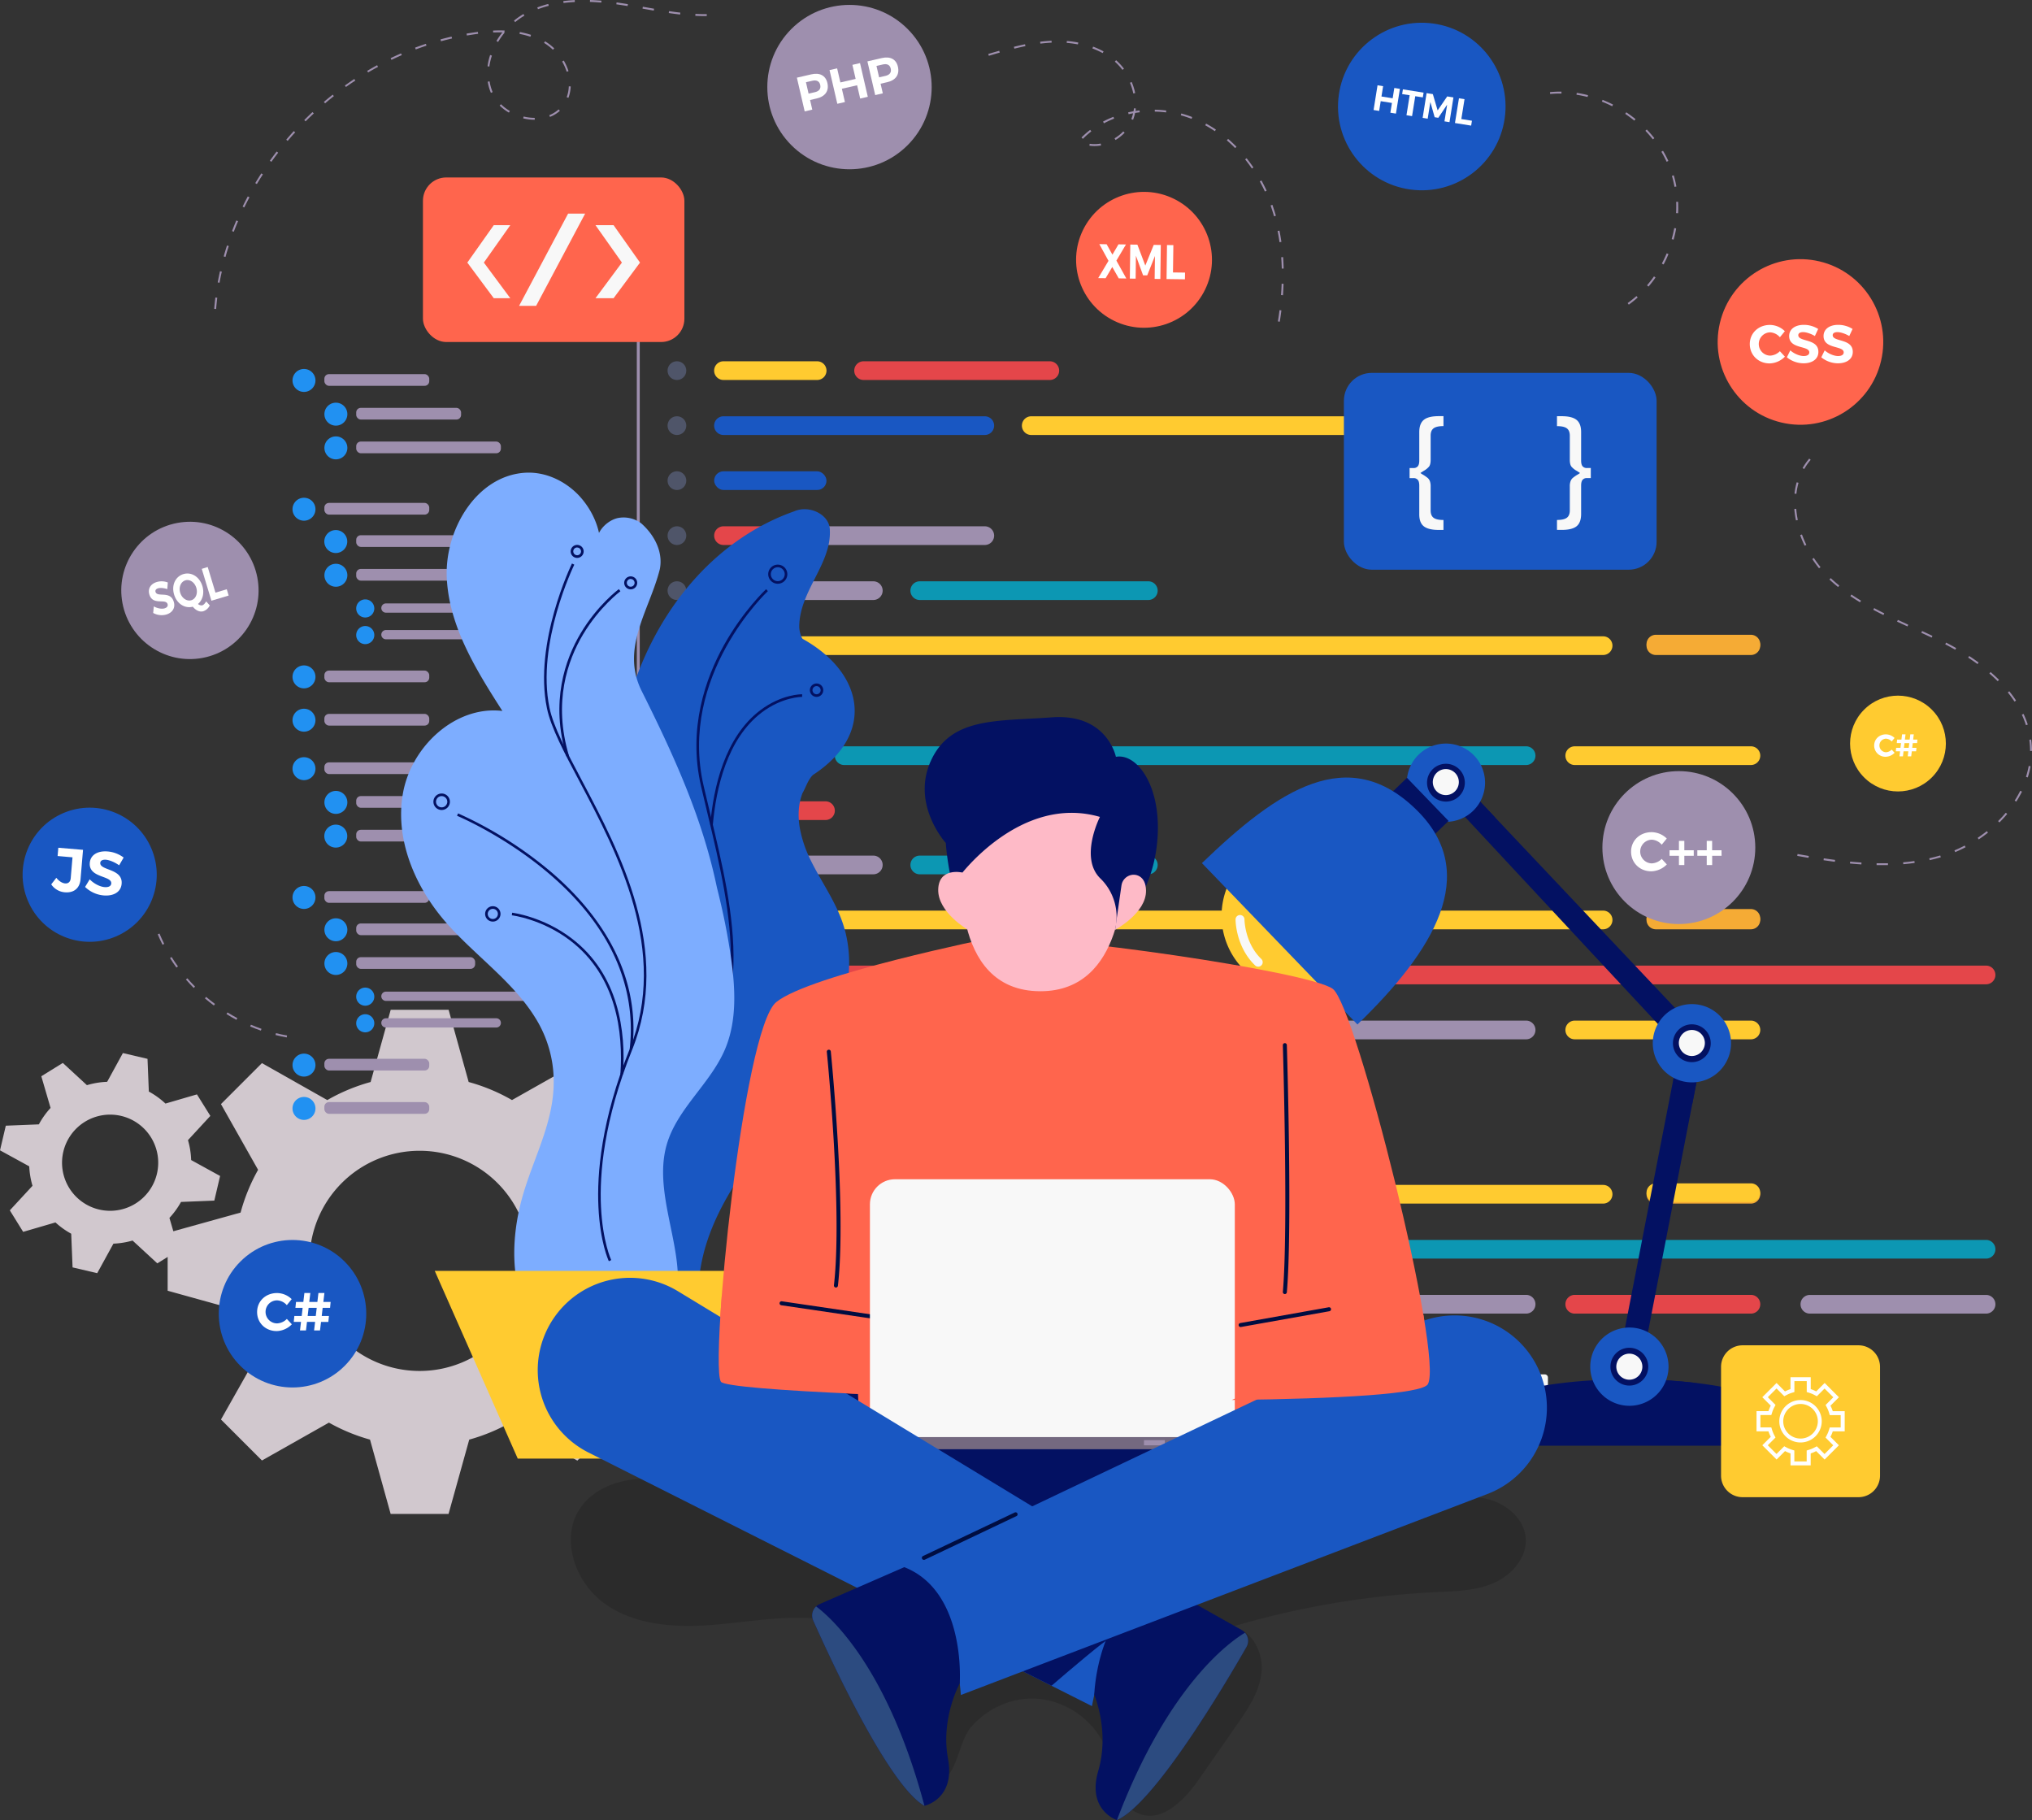<svg xmlns="http://www.w3.org/2000/svg" viewBox="0 0 1755.03 1571.86"><rect x="0" y="0" width="1755.03" height="1571.86" fill="#333333" stroke="none"/><defs><style>.cls-1{isolation:isolate;}.cls-2{fill:#d1c8ce;}.cls-3{fill:#9e8fae;}.cls-4{fill:#2191f2;}.cls-5{fill:#4f5569;}.cls-6{fill:#ffcb30;}.cls-7{fill:#e4464a;}.cls-8{fill:#1957c2;}.cls-9{fill:#0c97b3;}.cls-10{fill:#f5ab35;}.cls-11{fill:#031162;}.cls-12{fill:#7dadff;}.cls-13{fill:#f8f8f8;}.cls-14{opacity:0.15;mix-blend-mode:multiply;}.cls-15{fill:#ff654d;}.cls-16{fill:#000d41;}.cls-17{fill:#febac7;}.cls-18{fill:#746980;}.cls-19{fill:#2c4b80;}.cls-20{fill:#fff;}</style></defs><g class="cls-1"><g id="Layer_1" data-name="Layer 1"><path class="cls-2" d="M703,1328.49v-50l-63-17.51A159,159,0,0,0,624.85,1224l32.09-56.77-35.38-35.39-56.45,31.91a159.35,159.35,0,0,0-37.43-15.59l-17.33-62.38h-50L443,1148.17a159.45,159.45,0,0,0-37.42,15.59l-56.45-31.91-35.39,35.39L345.81,1224a159.38,159.38,0,0,0-15.11,36.92l-63,17.51v50l63.55,17.65a159.11,159.11,0,0,0,15.07,35.95l-32.56,57.6,35.39,35.39L407,1442.33A159,159,0,0,0,442.48,1457l17.83,64.19h50L528.18,1457a158.86,158.86,0,0,0,35.45-14.62l57.93,32.75,35.38-35.39-32.56-57.6a159.27,159.27,0,0,0,15.1-36Zm-217.68,69.22a95.08,95.08,0,1,1,95.08-95.08A95.07,95.07,0,0,1,485.33,1397.71Z" transform="translate(-122.9 -213.71)"/><path class="cls-2" d="M308,1250.59l5-21.28L288,1215.57a69.11,69.11,0,0,0-2.74-17.2l19.32-20.94L293,1158.85l-27.19,7.93a69.14,69.14,0,0,0-14.36-10.36l-1.14-28.26-21.27-5L215.45,1148a69.84,69.84,0,0,0-17.47,2.89l-20.82-19.2-18.58,11.51,8,27.35a69.42,69.42,0,0,0-10.11,14.19l-28.56,1.15-5,21.28L148.16,1221a69.23,69.23,0,0,0,2.82,16.79L131.38,1259l11.52,18.58,27.9-8.14a69.59,69.59,0,0,0,13.61,9.75l1.17,29.08,21.28,5,14-25.51a69.62,69.62,0,0,0,16.53-2.68l21.37,19.71,18.58-11.52-8.1-27.74a69.48,69.48,0,0,0,10-13.79Zm-99.47,7.71a41.53,41.53,0,1,1,49.92-30.94A41.53,41.53,0,0,1,208.55,1258.3Z" transform="translate(-122.9 -213.71)"/><rect class="cls-3" x="550.02" y="281.91" width="2.52" height="982.77"/><path class="cls-4" d="M385.45,552.18h0a9.91,9.91,0,0,1-9.91-9.91h0a9.91,9.91,0,0,1,9.91-9.91h0a9.91,9.91,0,0,1,9.91,9.91h0A9.91,9.91,0,0,1,385.45,552.18Z" transform="translate(-122.9 -213.71)"/><rect class="cls-3" x="280.15" y="323.1" width="90.59" height="10.11" rx="3.99"/><path class="cls-4" d="M385.45,663.4h0a9.91,9.91,0,0,1-9.91-9.91h0a9.91,9.91,0,0,1,9.91-9.9h0a9.91,9.91,0,0,1,9.91,9.9h0A9.91,9.91,0,0,1,385.45,663.4Z" transform="translate(-122.9 -213.71)"/><rect class="cls-3" x="280.15" y="434.33" width="90.59" height="10.11" rx="3.99"/><path class="cls-4" d="M385.45,808.19h0a9.91,9.91,0,0,1-9.91-9.91h0a9.91,9.91,0,0,1,9.91-9.9h0a9.91,9.91,0,0,1,9.91,9.9h0A9.91,9.91,0,0,1,385.45,808.19Z" transform="translate(-122.9 -213.71)"/><rect class="cls-3" x="280.15" y="579.12" width="90.59" height="10.11" rx="3.99"/><path class="cls-4" d="M385.45,845.6h0a9.91,9.91,0,0,1-9.91-9.9h0a9.91,9.91,0,0,1,9.91-9.91h0a9.91,9.91,0,0,1,9.91,9.91h0A9.91,9.91,0,0,1,385.45,845.6Z" transform="translate(-122.9 -213.71)"/><rect class="cls-3" x="280.15" y="616.53" width="90.59" height="10.11" rx="3.99"/><path class="cls-4" d="M413,581.3h0a9.91,9.91,0,0,1-9.91-9.91h0a9.91,9.91,0,0,1,9.91-9.91h0a9.91,9.91,0,0,1,9.91,9.91h0A9.91,9.91,0,0,1,413,581.3Z" transform="translate(-122.9 -213.71)"/><rect class="cls-3" x="307.65" y="352.22" width="90.59" height="10.11" rx="3.99"/><path class="cls-4" d="M413,610.42h0a9.91,9.91,0,0,1-9.91-9.91h0A9.91,9.91,0,0,1,413,590.6h0a9.91,9.91,0,0,1,9.91,9.91h0A9.91,9.91,0,0,1,413,610.42Z" transform="translate(-122.9 -213.71)"/><rect class="cls-3" x="307.65" y="381.34" width="124.97" height="10.11" rx="3.99"/><path class="cls-4" d="M413,691.31h0A9.91,9.91,0,0,1,403,681.4h0a9.91,9.91,0,0,1,9.91-9.91h0a9.91,9.91,0,0,1,9.91,9.91h0A9.91,9.91,0,0,1,413,691.31Z" transform="translate(-122.9 -213.71)"/><rect class="cls-3" x="307.65" y="462.23" width="152.07" height="10.11" rx="3.99"/><path class="cls-4" d="M413,720.43h0a9.91,9.91,0,0,1-9.91-9.91h0a9.91,9.91,0,0,1,9.91-9.91h0a9.91,9.91,0,0,1,9.91,9.91h0A9.91,9.91,0,0,1,413,720.43Z" transform="translate(-122.9 -213.71)"/><rect class="cls-3" x="307.65" y="491.35" width="102.73" height="10.11" rx="3.99"/><path class="cls-4" d="M438.37,747h0a7.82,7.82,0,0,1-7.82-7.82h0a7.82,7.82,0,0,1,7.82-7.82h0a7.82,7.82,0,0,1,7.82,7.82h0A7.82,7.82,0,0,1,438.37,747Z" transform="translate(-122.9 -213.71)"/><path class="cls-3" d="M617.45,742.84H456.24a4,4,0,0,1-4-4h0a4,4,0,0,1,4-4H617.45a4,4,0,0,1,4,4h0A4,4,0,0,1,617.45,742.84Z" transform="translate(-122.9 -213.71)"/><path class="cls-4" d="M438.37,770h0a7.82,7.82,0,0,1-7.82-7.82h0a7.82,7.82,0,0,1,7.82-7.82h0a7.82,7.82,0,0,1,7.82,7.82h0A7.82,7.82,0,0,1,438.37,770Z" transform="translate(-122.9 -213.71)"/><path class="cls-3" d="M551.53,765.82H456.24a4,4,0,0,1-4-4h0a4,4,0,0,1,4-4h95.29a4,4,0,0,1,4,4h0A4,4,0,0,1,551.53,765.82Z" transform="translate(-122.9 -213.71)"/><path class="cls-4" d="M385.45,887.47h0a9.91,9.91,0,0,1-9.91-9.91h0a9.91,9.91,0,0,1,9.91-9.91h0a9.91,9.91,0,0,1,9.91,9.91h0A9.91,9.91,0,0,1,385.45,887.47Z" transform="translate(-122.9 -213.71)"/><rect class="cls-3" x="280.15" y="658.39" width="90.59" height="10.11" rx="3.99"/><path class="cls-4" d="M385.45,998.69h0a9.91,9.91,0,0,1-9.91-9.91h0a9.91,9.91,0,0,1,9.91-9.91h0a9.91,9.91,0,0,1,9.91,9.91h0A9.91,9.91,0,0,1,385.45,998.69Z" transform="translate(-122.9 -213.71)"/><rect class="cls-3" x="280.15" y="769.61" width="90.59" height="10.11" rx="3.99"/><path class="cls-4" d="M385.45,1143.48h0a9.91,9.91,0,0,1-9.91-9.91h0a9.91,9.91,0,0,1,9.91-9.91h0a9.91,9.91,0,0,1,9.91,9.91h0A9.91,9.91,0,0,1,385.45,1143.48Z" transform="translate(-122.9 -213.71)"/><rect class="cls-3" x="280.15" y="914.4" width="90.59" height="10.11" rx="3.99"/><path class="cls-4" d="M385.45,1180.89h0a9.91,9.91,0,0,1-9.91-9.91h0a9.91,9.91,0,0,1,9.91-9.91h0a9.91,9.91,0,0,1,9.91,9.91h0A9.91,9.91,0,0,1,385.45,1180.89Z" transform="translate(-122.9 -213.71)"/><rect class="cls-3" x="280.15" y="951.81" width="90.59" height="10.11" rx="3.99"/><path class="cls-4" d="M413,916.59h0a9.91,9.91,0,0,1-9.91-9.91h0a9.91,9.91,0,0,1,9.91-9.91h0a9.91,9.91,0,0,1,9.91,9.91h0A9.91,9.91,0,0,1,413,916.59Z" transform="translate(-122.9 -213.71)"/><rect class="cls-3" x="307.65" y="687.51" width="90.59" height="10.11" rx="3.99"/><path class="cls-4" d="M413,945.71h0A9.91,9.91,0,0,1,403,935.8h0a9.91,9.91,0,0,1,9.91-9.91h0a9.91,9.91,0,0,1,9.91,9.91h0A9.91,9.91,0,0,1,413,945.71Z" transform="translate(-122.9 -213.71)"/><rect class="cls-3" x="307.65" y="716.63" width="124.97" height="10.11" rx="3.99"/><path class="cls-4" d="M413,1026.59h0a9.91,9.91,0,0,1-9.91-9.91h0a9.91,9.91,0,0,1,9.91-9.9h0a9.91,9.91,0,0,1,9.91,9.9h0A9.91,9.91,0,0,1,413,1026.59Z" transform="translate(-122.9 -213.71)"/><rect class="cls-3" x="307.65" y="797.52" width="152.07" height="10.11" rx="3.99"/><path class="cls-4" d="M413,1055.71h0a9.91,9.91,0,0,1-9.91-9.91h0a9.91,9.91,0,0,1,9.91-9.9h0a9.91,9.91,0,0,1,9.91,9.9h0A9.91,9.91,0,0,1,413,1055.71Z" transform="translate(-122.9 -213.71)"/><rect class="cls-3" x="307.65" y="826.64" width="102.73" height="10.11" rx="3.99"/><path class="cls-4" d="M438.37,1082.27h0a7.82,7.82,0,0,1-7.82-7.82h0a7.82,7.82,0,0,1,7.82-7.82h0a7.82,7.82,0,0,1,7.82,7.82h0A7.82,7.82,0,0,1,438.37,1082.27Z" transform="translate(-122.9 -213.71)"/><path class="cls-3" d="M617.45,1078.12H456.24a4,4,0,0,1-4-4h0a4,4,0,0,1,4-4H617.45a4,4,0,0,1,4,4h0A4,4,0,0,1,617.45,1078.12Z" transform="translate(-122.9 -213.71)"/><path class="cls-4" d="M438.37,1105.26h0a7.82,7.82,0,0,1-7.82-7.82h0a7.82,7.82,0,0,1,7.82-7.82h0a7.82,7.82,0,0,1,7.82,7.82h0A7.82,7.82,0,0,1,438.37,1105.26Z" transform="translate(-122.9 -213.71)"/><path class="cls-3" d="M551.53,1101.11H456.24a4,4,0,0,1-4-4h0a4,4,0,0,1,4-4h95.29a4,4,0,0,1,4,4h0A4,4,0,0,1,551.53,1101.11Z" transform="translate(-122.9 -213.71)"/><path class="cls-5" d="M707.56,541.87h0a8.07,8.07,0,0,1-8.07-8.07h0a8.07,8.07,0,0,1,8.07-8.07h0a8.07,8.07,0,0,1,8.07,8.07h0A8.07,8.07,0,0,1,707.56,541.87Z" transform="translate(-122.9 -213.71)"/><path class="cls-6" d="M828.67,541.87h-80.9a8.07,8.07,0,0,1-8.07-8.07h0a8.07,8.07,0,0,1,8.07-8.07h80.9a8.07,8.07,0,0,1,8.07,8.07h0A8.07,8.07,0,0,1,828.67,541.87Z" transform="translate(-122.9 -213.71)"/><path class="cls-7" d="M1029.62,541.87H868.78a8.07,8.07,0,0,1-8.07-8.07h0a8.07,8.07,0,0,1,8.07-8.07h160.84a8.07,8.07,0,0,1,8.07,8.07h0A8.07,8.07,0,0,1,1029.62,541.87Z" transform="translate(-122.9 -213.71)"/><path class="cls-5" d="M707.56,589.37h0a8.07,8.07,0,0,1-8.07-8.07h0a8.07,8.07,0,0,1,8.07-8.07h0a8.07,8.07,0,0,1,8.07,8.07h0A8.07,8.07,0,0,1,707.56,589.37Z" transform="translate(-122.9 -213.71)"/><path class="cls-8" d="M973.46,589.37H747.77a8.07,8.07,0,0,1-8.07-8.07h0a8.07,8.07,0,0,1,8.07-8.07H973.46a8.07,8.07,0,0,1,8.07,8.07h0A8.07,8.07,0,0,1,973.46,589.37Z" transform="translate(-122.9 -213.71)"/><path class="cls-6" d="M1424.12,589.37H1013.58a8.07,8.07,0,0,1-8.07-8.07h0a8.07,8.07,0,0,1,8.07-8.07h410.54a8.07,8.07,0,0,1,8.07,8.07h0A8.07,8.07,0,0,1,1424.12,589.37Z" transform="translate(-122.9 -213.71)"/><path class="cls-5" d="M707.56,636.88h0a8.07,8.07,0,0,1-8.07-8.07h0a8.07,8.07,0,0,1,8.07-8.08h0a8.08,8.08,0,0,1,8.07,8.08h0A8.08,8.08,0,0,1,707.56,636.88Z" transform="translate(-122.9 -213.71)"/><rect class="cls-8" x="616.8" y="407.03" width="97.04" height="16.14" rx="8.07"/><path class="cls-5" d="M707.56,684.38h0a8.07,8.07,0,0,1-8.07-8.07h0a8.07,8.07,0,0,1,8.07-8.07h0a8.07,8.07,0,0,1,8.07,8.07h0A8.07,8.07,0,0,1,707.56,684.38Z" transform="translate(-122.9 -213.71)"/><path class="cls-7" d="M787.79,684.38h-40a8.07,8.07,0,0,1-8.07-8.07h0a8.07,8.07,0,0,1,8.07-8.07h40a8.07,8.07,0,0,1,8.07,8.07h0A8.07,8.07,0,0,1,787.79,684.38Z" transform="translate(-122.9 -213.71)"/><path class="cls-3" d="M973.46,684.38H827.9a8.07,8.07,0,0,1-8.07-8.07h0a8.07,8.07,0,0,1,8.07-8.07H973.46a8.07,8.07,0,0,1,8.07,8.07h0A8.07,8.07,0,0,1,973.46,684.38Z" transform="translate(-122.9 -213.71)"/><path class="cls-5" d="M707.56,731.88h0a8.07,8.07,0,0,1-8.07-8.07h0a8.07,8.07,0,0,1,8.07-8.07h0a8.08,8.08,0,0,1,8.07,8.07h0A8.07,8.07,0,0,1,707.56,731.88Z" transform="translate(-122.9 -213.71)"/><path class="cls-3" d="M877.18,731.88H796.29a8.07,8.07,0,0,1-8.07-8.07h0a8.07,8.07,0,0,1,8.07-8.07h80.89a8.07,8.07,0,0,1,8.07,8.07h0A8.07,8.07,0,0,1,877.18,731.88Z" transform="translate(-122.9 -213.71)"/><path class="cls-9" d="M1114.7,731.88H917.3a8.07,8.07,0,0,1-8.07-8.07h0a8.07,8.07,0,0,1,8.07-8.07h197.4a8.07,8.07,0,0,1,8.07,8.07h0A8.07,8.07,0,0,1,1114.7,731.88Z" transform="translate(-122.9 -213.71)"/><path class="cls-5" d="M707.56,779.39h0a8.07,8.07,0,0,1-8.07-8.07h0a8.07,8.07,0,0,1,8.07-8.07h0a8.07,8.07,0,0,1,8.07,8.07h0A8.08,8.08,0,0,1,707.56,779.39Z" transform="translate(-122.9 -213.71)"/><path class="cls-6" d="M1507.5,779.39H796.29a8.07,8.07,0,0,1-8.07-8.07h0a8.07,8.07,0,0,1,8.07-8.07H1507.5a8.07,8.07,0,0,1,8.07,8.07h0A8.07,8.07,0,0,1,1507.5,779.39Z" transform="translate(-122.9 -213.71)"/><path class="cls-10" d="M1635.13,779.39h-82.06a8.07,8.07,0,0,1-8.07-8.07h0a8.07,8.07,0,0,1,8.07-8.07h82.06a8.07,8.07,0,0,1,8.07,8.07h0A8.07,8.07,0,0,1,1635.13,779.39Z" transform="translate(-122.9 -213.71)"/><path class="cls-10" d="M1635.13,778h-82.06A8.07,8.07,0,0,1,1545,770h0a8.07,8.07,0,0,1,8.07-8.07h82.06a8.07,8.07,0,0,1,8.07,8.07h0A8.07,8.07,0,0,1,1635.13,778Z" transform="translate(-122.9 -213.71)"/><path class="cls-5" d="M707.56,826.89h0a8.07,8.07,0,0,1-8.07-8.07h0a8.07,8.07,0,0,1,8.07-8.07h0a8.07,8.07,0,0,1,8.07,8.07h0A8.07,8.07,0,0,1,707.56,826.89Z" transform="translate(-122.9 -213.71)"/><path class="cls-5" d="M707.56,874.39h0a8.07,8.07,0,0,1-8.07-8.07h0a8.07,8.07,0,0,1,8.07-8.07h0a8.08,8.08,0,0,1,8.07,8.07h0A8.07,8.07,0,0,1,707.56,874.39Z" transform="translate(-122.9 -213.71)"/><path class="cls-9" d="M1441,874.39H852a8.07,8.07,0,0,1-8.07-8.07h0a8.08,8.08,0,0,1,8.07-8.07h589a8.07,8.07,0,0,1,8.07,8.07h0A8.07,8.07,0,0,1,1441,874.39Z" transform="translate(-122.9 -213.71)"/><path class="cls-6" d="M1635.13,874.39H1483a8.07,8.07,0,0,1-8.07-8.07h0a8.08,8.08,0,0,1,8.07-8.07h152.17a8.07,8.07,0,0,1,8.07,8.07h0A8.07,8.07,0,0,1,1635.13,874.39Z" transform="translate(-122.9 -213.71)"/><path class="cls-5" d="M707.56,921.9h0a8.07,8.07,0,0,1-8.07-8.07h0a8.07,8.07,0,0,1,8.07-8.07h0a8.07,8.07,0,0,1,8.07,8.07h0A8.08,8.08,0,0,1,707.56,921.9Z" transform="translate(-122.9 -213.71)"/><path class="cls-7" d="M835.87,921.9H796.29a8.07,8.07,0,0,1-8.07-8.07h0a8.07,8.07,0,0,1,8.07-8.07h39.58a8.07,8.07,0,0,1,8.07,8.07h0A8.07,8.07,0,0,1,835.87,921.9Z" transform="translate(-122.9 -213.71)"/><path class="cls-5" d="M707.56,968.78h0a8.07,8.07,0,0,1-8.07-8.07h0a8.07,8.07,0,0,1,8.07-8.07h0a8.07,8.07,0,0,1,8.07,8.07h0A8.08,8.08,0,0,1,707.56,968.78Z" transform="translate(-122.9 -213.71)"/><path class="cls-3" d="M877.18,968.78H796.29a8.07,8.07,0,0,1-8.07-8.07h0a8.07,8.07,0,0,1,8.07-8.07h80.89a8.07,8.07,0,0,1,8.07,8.07h0A8.07,8.07,0,0,1,877.18,968.78Z" transform="translate(-122.9 -213.71)"/><path class="cls-9" d="M1114.7,968.78H917.3a8.07,8.07,0,0,1-8.07-8.07h0a8.07,8.07,0,0,1,8.07-8.07h197.4a8.07,8.07,0,0,1,8.07,8.07h0A8.07,8.07,0,0,1,1114.7,968.78Z" transform="translate(-122.9 -213.71)"/><path class="cls-5" d="M707.56,1016.28h0a8.07,8.07,0,0,1-8.07-8.07h0a8.07,8.07,0,0,1,8.07-8.07h0a8.07,8.07,0,0,1,8.07,8.07h0A8.07,8.07,0,0,1,707.56,1016.28Z" transform="translate(-122.9 -213.71)"/><path class="cls-6" d="M1507.5,1016.28H796.29a8.07,8.07,0,0,1-8.07-8.07h0a8.07,8.07,0,0,1,8.07-8.07H1507.5a8.07,8.07,0,0,1,8.07,8.07h0A8.07,8.07,0,0,1,1507.5,1016.28Z" transform="translate(-122.9 -213.71)"/><path class="cls-10" d="M1635.13,1016.28h-82.06a8.07,8.07,0,0,1-8.07-8.07h0a8.07,8.07,0,0,1,8.07-8.07h82.06a8.07,8.07,0,0,1,8.07,8.07h0A8.07,8.07,0,0,1,1635.13,1016.28Z" transform="translate(-122.9 -213.71)"/><path class="cls-10" d="M1635.13,1014.94h-82.06a8.07,8.07,0,0,1-8.07-8.07h0a8.07,8.07,0,0,1,8.07-8.07h82.06a8.07,8.07,0,0,1,8.07,8.07h0A8.07,8.07,0,0,1,1635.13,1014.94Z" transform="translate(-122.9 -213.71)"/><path class="cls-5" d="M707.56,1063.78h0a8.07,8.07,0,0,1-8.07-8.07h0a8.07,8.07,0,0,1,8.07-8.07h0a8.08,8.08,0,0,1,8.07,8.07h0A8.07,8.07,0,0,1,707.56,1063.78Z" transform="translate(-122.9 -213.71)"/><path class="cls-7" d="M1838.26,1063.78H852a8.07,8.07,0,0,1-8.07-8.07h0a8.08,8.08,0,0,1,8.07-8.07h986.25a8.07,8.07,0,0,1,8.07,8.07h0A8.07,8.07,0,0,1,1838.26,1063.78Z" transform="translate(-122.9 -213.71)"/><path class="cls-5" d="M707.56,1111.29h0a8.07,8.07,0,0,1-8.07-8.07h0a8.07,8.07,0,0,1,8.07-8.07h0a8.07,8.07,0,0,1,8.07,8.07h0A8.08,8.08,0,0,1,707.56,1111.29Z" transform="translate(-122.9 -213.71)"/><path class="cls-9" d="M1016.47,1111.29H852a8.08,8.08,0,0,1-8.07-8.07h0a8.07,8.07,0,0,1,8.07-8.07h164.46a8.07,8.07,0,0,1,8.07,8.07h0A8.07,8.07,0,0,1,1016.47,1111.29Z" transform="translate(-122.9 -213.71)"/><path class="cls-3" d="M1441,1111.29H1064.28a8.08,8.08,0,0,1-8.08-8.07h0a8.07,8.07,0,0,1,8.08-8.07H1441a8.07,8.07,0,0,1,8.07,8.07h0A8.07,8.07,0,0,1,1441,1111.29Z" transform="translate(-122.9 -213.71)"/><path class="cls-6" d="M1635.13,1111.29H1483a8.08,8.08,0,0,1-8.07-8.07h0a8.07,8.07,0,0,1,8.07-8.07h152.17a8.07,8.07,0,0,1,8.07,8.07h0A8.07,8.07,0,0,1,1635.13,1111.29Z" transform="translate(-122.9 -213.71)"/><path class="cls-5" d="M707.56,1158.79h0a8.07,8.07,0,0,1-8.07-8.07h0a8.07,8.07,0,0,1,8.07-8.07h0a8.07,8.07,0,0,1,8.07,8.07h0A8.07,8.07,0,0,1,707.56,1158.79Z" transform="translate(-122.9 -213.71)"/><rect class="cls-10" x="665.32" y="928.94" width="55.73" height="16.14" rx="8.07"/><path class="cls-5" d="M707.56,1205.67h0a8.07,8.07,0,0,1-8.07-8.07h0a8.07,8.07,0,0,1,8.07-8.07h0a8.07,8.07,0,0,1,8.07,8.07h0A8.07,8.07,0,0,1,707.56,1205.67Z" transform="translate(-122.9 -213.71)"/><path class="cls-3" d="M877.18,1205.67H796.29a8.07,8.07,0,0,1-8.07-8.07h0a8.07,8.07,0,0,1,8.07-8.07h80.89a8.07,8.07,0,0,1,8.07,8.07h0A8.07,8.07,0,0,1,877.18,1205.67Z" transform="translate(-122.9 -213.71)"/><path class="cls-9" d="M1114.7,1205.67H917.3a8.07,8.07,0,0,1-8.07-8.07h0a8.07,8.07,0,0,1,8.07-8.07h197.4a8.07,8.07,0,0,1,8.07,8.07h0A8.07,8.07,0,0,1,1114.7,1205.67Z" transform="translate(-122.9 -213.71)"/><path class="cls-5" d="M707.56,1253.17h0a8.07,8.07,0,0,1-8.07-8.07h0a8.07,8.07,0,0,1,8.07-8.07h0a8.08,8.08,0,0,1,8.07,8.07h0A8.07,8.07,0,0,1,707.56,1253.17Z" transform="translate(-122.9 -213.71)"/><path class="cls-6" d="M1507.5,1253.17H796.29a8.07,8.07,0,0,1-8.07-8.07h0a8.07,8.07,0,0,1,8.07-8.07H1507.5a8.07,8.07,0,0,1,8.07,8.07h0A8.07,8.07,0,0,1,1507.5,1253.17Z" transform="translate(-122.9 -213.71)"/><path class="cls-10" d="M1635.13,1253.17h-82.06a8.07,8.07,0,0,1-8.07-8.07h0a8.07,8.07,0,0,1,8.07-8.07h82.06a8.07,8.07,0,0,1,8.07,8.07h0A8.07,8.07,0,0,1,1635.13,1253.17Z" transform="translate(-122.9 -213.71)"/><path class="cls-6" d="M1635.13,1251.83h-82.06a8.07,8.07,0,0,1-8.07-8.07h0a8.07,8.07,0,0,1,8.07-8.07h82.06a8.07,8.07,0,0,1,8.07,8.07h0A8.07,8.07,0,0,1,1635.13,1251.83Z" transform="translate(-122.9 -213.71)"/><path class="cls-5" d="M707.56,1300.68h0a8.07,8.07,0,0,1-8.07-8.07h0a8.07,8.07,0,0,1,8.07-8.07h0a8.07,8.07,0,0,1,8.07,8.07h0A8.08,8.08,0,0,1,707.56,1300.68Z" transform="translate(-122.9 -213.71)"/><path class="cls-9" d="M1838.26,1300.68H852a8.08,8.08,0,0,1-8.07-8.07h0a8.07,8.07,0,0,1,8.07-8.07h986.25a8.07,8.07,0,0,1,8.07,8.07h0A8.07,8.07,0,0,1,1838.26,1300.68Z" transform="translate(-122.9 -213.71)"/><path class="cls-5" d="M707.56,1348.18h0a8.07,8.07,0,0,1-8.07-8.07h0a8.07,8.07,0,0,1,8.07-8.07h0a8.07,8.07,0,0,1,8.07,8.07h0A8.07,8.07,0,0,1,707.56,1348.18Z" transform="translate(-122.9 -213.71)"/><path class="cls-3" d="M1441,1348.18H852a8.07,8.07,0,0,1-8.07-8.07h0A8.07,8.07,0,0,1,852,1332h589a8.07,8.07,0,0,1,8.07,8.07h0A8.07,8.07,0,0,1,1441,1348.18Z" transform="translate(-122.9 -213.71)"/><path class="cls-7" d="M1635.13,1348.18H1483a8.07,8.07,0,0,1-8.07-8.07h0A8.07,8.07,0,0,1,1483,1332h152.17a8.07,8.07,0,0,1,8.07,8.07h0A8.07,8.07,0,0,1,1635.13,1348.18Z" transform="translate(-122.9 -213.71)"/><path class="cls-3" d="M1838.26,1348.18H1686.09a8.07,8.07,0,0,1-8.07-8.07h0a8.07,8.07,0,0,1,8.07-8.07h152.17a8.07,8.07,0,0,1,8.07,8.07h0A8.07,8.07,0,0,1,1838.26,1348.18Z" transform="translate(-122.9 -213.71)"/><path class="cls-5" d="M707.56,1395.68h0a8.07,8.07,0,0,1-8.07-8.07h0a8.07,8.07,0,0,1,8.07-8.07h0a8.08,8.08,0,0,1,8.07,8.07h0A8.07,8.07,0,0,1,707.56,1395.68Z" transform="translate(-122.9 -213.71)"/><path class="cls-10" d="M835.87,1395.68H796.29a8.07,8.07,0,0,1-8.07-8.07h0a8.07,8.07,0,0,1,8.07-8.07h39.58a8.07,8.07,0,0,1,8.07,8.07h0A8.07,8.07,0,0,1,835.87,1395.68Z" transform="translate(-122.9 -213.71)"/><path class="cls-8" d="M659.71,1318.63c-18.08-20.56-18.35-52-8.86-77.69s27.12-47.36,42.7-69.87,29.75-47.6,30.62-75c1.63-50.77-41.31-90.9-59-138.52a151.39,151.39,0,0,1-8.56-37.23c-10.81-107.9,47.93-228.31,152.18-265,13.22-5.87,30.84,2.94,30.84,16.15,1.47,29.37-26.43,52.87-26.43,83.7,0,2.94,1.47,8.81,2.94,10.28C869,794.84,879.32,847.7,825,883c-4.41,4.4-5.88,10.27-9,15.7C812.39,908,812,918,813.55,928a104,104,0,0,0,9.62,28.79c8.84,18,20.88,34.59,27.42,53.59,17.86,51.9-9,108.3-40.81,153s-70.73,87.72-81.13,141.62c-3.33,17.26-3.68,35.5-11.46,51.27s-26.63,28.22-42.77,21.27l-3.21-14.22" transform="translate(-122.9 -213.71)"/><path class="cls-11" d="M704.81,1157.92l-1.45-1.74c73.46-60.91,51.61-152.16,30.48-240.4-1.82-7.61-3.64-15.21-5.4-22.79-11.71-50.41,4.17-94.07,19.57-121.83,16.66-30,36.36-48.43,36.56-48.61l1.54,1.66c-.78.72-77.57,73.13-55.47,168.27,1.76,7.57,3.58,15.17,5.4,22.78C757.33,1004.17,779.35,1096.11,704.81,1157.92Z" transform="translate(-122.9 -213.71)"/><path class="cls-12" d="M508.81,1011.17c-27.1-30.69-45.08-72.18-37.87-112.47s45.2-75.82,85.86-71c-22.59-35.28-45.89-72.69-48-114.52S534.32,624.8,576.12,622c17.74-1.18,34.88,7,47,19.84,12.4,13.49,19.74,31.11,18.27,48.73-8.81-11.74,2.94-26.43,14.69-29.37a25.51,25.51,0,0,1,20.56,4.41c11.74,10.28,19.08,25,16.15,39.65-8.81,35.24-33.78,67.54-16.15,104.25,27.9,55.8,52.86,110.14,65.47,170.71,2.47,9.83,4.77,19.72,6.79,29.67s3.77,20,5.23,30c3.88,26.83,5.53,55.18-5.09,80.12-12.66,29.71-41.35,51.2-50.29,82.23-14.18,49.2,25.81,105.69,1.88,151-17.33,32.79-63.89,38.74-94.3,21.88-43.35-24-44.42-81-33.37-123.56,10.44-40.25,33.46-74.91,27.08-118.82A104,104,0,0,0,585,1092.31C565.75,1061.33,533.18,1038.77,508.81,1011.17Z" transform="translate(-122.9 -213.71)"/><polygon class="cls-6" points="375.48 1097.55 678.29 1097.55 596.9 1259.68 447.17 1259.68 375.48 1097.55"/><path class="cls-11" d="M648.76,1302.93c-.31-.65-7.58-16.35-9-46.94-1.36-28.14,2.25-74.68,27.11-136.56,33.93-84.49-10.73-169-43.33-230.63C610.2,863.67,598.72,842,595.3,825.42,583.6,768.91,616.59,701,616.92,700.36l2,1c-.33.67-33,67.86-21.44,123.6,3.36,16.22,14.76,37.8,28,62.79,32.82,62.06,77.76,147.06,43.43,232.52-24.66,61.42-28.27,107.55-26.95,135.44,1.42,30.2,8.77,46.1,8.84,46.25Z" transform="translate(-122.9 -213.71)"/><path class="cls-11" d="M669,1120l-2.25-.26c4.44-38-3.87-94.92-68.63-150.63-38.81-33.39-80-50.67-80.46-50.84l.87-2.09a341.36,341.36,0,0,1,81.07,51.22C635.74,998.48,677.14,1050.21,669,1120Z" transform="translate(-122.9 -213.71)"/><path class="cls-11" d="M612.16,867.07c-14.18-47.2-1.12-84,12.32-106.56,14.56-24.44,32.75-37.91,32.93-38l1.33,1.82c-.18.13-18,13.39-32.36,37.45-13.19,22.16-26,58.31-12.06,104.68Z" transform="translate(-122.9 -213.71)"/><path class="cls-11" d="M661,1141.4l-2.26-.15c2.44-35.75-3.16-84.81-43.71-115.53-24.24-18.37-49.81-21.49-50.06-21.52l.25-2.24c.27,0,26.45,3.22,51.18,22C657.73,1055.25,663.45,1105.1,661,1141.4Z" transform="translate(-122.9 -213.71)"/><path class="cls-11" d="M738.57,926.1l-2.25-.2c2.83-32.33,12.63-75.72,43.26-98.82C798,813.19,815,813.29,815.7,813.29l0,2.26c-.18,0-17-.06-34.85,13.43C751,851.61,741.36,894.28,738.57,926.1Z" transform="translate(-122.9 -213.71)"/><path class="cls-11" d="M504.36,913.24a7.12,7.12,0,1,1,7.12-7.12A7.12,7.12,0,0,1,504.36,913.24Zm0-12a4.86,4.86,0,1,0,4.86,4.86A4.87,4.87,0,0,0,504.36,901.26Z" transform="translate(-122.9 -213.71)"/><path class="cls-11" d="M828.17,815.55a5.78,5.78,0,1,1,5.78-5.78A5.78,5.78,0,0,1,828.17,815.55Zm0-9.3a3.52,3.52,0,1,0,3.52,3.52A3.53,3.53,0,0,0,828.17,806.25Z" transform="translate(-122.9 -213.71)"/><path class="cls-11" d="M548.56,1009.62a6.64,6.64,0,1,1,6.63-6.63A6.64,6.64,0,0,1,548.56,1009.62Zm0-11a4.38,4.38,0,1,0,4.37,4.38A4.39,4.39,0,0,0,548.56,998.61Z" transform="translate(-122.9 -213.71)"/><path class="cls-11" d="M621.39,695.53a5.61,5.61,0,1,1,5.61-5.61A5.62,5.62,0,0,1,621.39,695.53Zm0-9a3.35,3.35,0,1,0,3.35,3.35A3.36,3.36,0,0,0,621.39,686.57Z" transform="translate(-122.9 -213.71)"/><path class="cls-11" d="M667.65,722.7a5.61,5.61,0,1,1,5.6-5.61A5.61,5.61,0,0,1,667.65,722.7Zm0-9a3.35,3.35,0,1,0,3.34,3.35A3.35,3.35,0,0,0,667.65,713.74Z" transform="translate(-122.9 -213.71)"/><path class="cls-11" d="M794.66,717.85a8.25,8.25,0,1,1,8.25-8.25A8.26,8.26,0,0,1,794.66,717.85Zm0-14.24a6,6,0,1,0,6,6A6,6,0,0,0,794.66,703.61Z" transform="translate(-122.9 -213.71)"/><path class="cls-6" d="M1309.59,1004.61a65.81,65.81,0,1,1-65.81-65.81A65.8,65.8,0,0,1,1309.59,1004.61Z" transform="translate(-122.9 -213.71)"/><path class="cls-13" d="M1209.61,1048.55a3.86,3.86,0,0,0,2.68-6.65c-14.37-13.81-14.53-33.88-14.53-34.09a3.86,3.86,0,1,0-7.72,0c0,1,.19,23.59,16.9,39.66A3.84,3.84,0,0,0,1209.61,1048.55Z" transform="translate(-122.9 -213.71)"/><polygon class="cls-11" points="1396.7 1181.79 1450.64 904.47 1243.42 682 1254.28 666.75 1472.42 897.7 1417.85 1178.82 1396.7 1181.79"/><polygon class="cls-11" points="1267.32 680.55 1291.54 706.2 1265.96 706.2 1257.63 697.26 1267.32 680.55"/><polygon class="cls-11" points="1461.65 953.18 1445.09 932.99 1446.13 927.68 1466.92 926.04 1461.65 953.18"/><path class="cls-13" d="M1459.84,1430.38a2.7,2.7,0,0,1-2.7,2.7h-35.77a2.71,2.71,0,0,1-2.71-2.7v-27a2.7,2.7,0,0,1,2.71-2.7h35.77a2.7,2.7,0,0,1,2.7,2.7Z" transform="translate(-122.9 -213.71)"/><path class="cls-11" d="M1530.17,1404.84c-88.13,0-159.58,20.57-159.58,57.42h319.16C1689.75,1425.41,1618.31,1404.84,1530.17,1404.84Z" transform="translate(-122.9 -213.71)"/><path class="cls-11" d="M1530.17,1427.81c-16,0-12.83-12.15-6.85-22.93,2.27,0,4.55,0,6.85,0a493.13,493.13,0,0,1,55.33,3C1576.61,1413.7,1552.93,1427.81,1530.17,1427.81Z" transform="translate(-122.9 -213.71)"/><path class="cls-8" d="M1395.2,914a33.8,33.8,0,1,1,.88-47.78A33.8,33.8,0,0,1,1395.2,914Z" transform="translate(-122.9 -213.71)"/><path class="cls-11" d="M1383.07,901.41a16.32,16.32,0,1,1,.43-23.08A16.32,16.32,0,0,1,1383.07,901.41Z" transform="translate(-122.9 -213.71)"/><path class="cls-8" d="M1618,1114.68a33.8,33.8,0,1,1-33.8-33.8A33.81,33.81,0,0,1,1618,1114.68Z" transform="translate(-122.9 -213.71)"/><path class="cls-11" d="M1600.47,1114.68a16.33,16.33,0,1,1-16.32-16.33A16.32,16.32,0,0,1,1600.47,1114.68Z" transform="translate(-122.9 -213.71)"/><path class="cls-8" d="M1564,1394a33.8,33.8,0,1,1-33.79-33.8A33.79,33.79,0,0,1,1564,1394Z" transform="translate(-122.9 -213.71)"/><path class="cls-11" d="M1546.49,1394a16.33,16.33,0,1,1-16.32-16.32A16.33,16.33,0,0,1,1546.49,1394Z" transform="translate(-122.9 -213.71)"/><rect class="cls-11" x="1337.88" y="885.57" width="21.14" height="51.75" transform="translate(-377.83 977.38) rotate(-43.95)"/><path class="cls-8" d="M1161,959.13c65.76-63.38,126.82-104.49,186.22-45.09,54.6,54.6,13.85,121-51.91,184.43Z" transform="translate(-122.9 -213.71)"/><path class="cls-13" d="M1371.66,877.9a11.24,11.24,0,1,0,11.23,11.24A11.23,11.23,0,0,0,1371.66,877.9Z" transform="translate(-122.9 -213.71)"/><path class="cls-13" d="M1584.15,1103.22a11.24,11.24,0,1,0,11.24,11.24A11.24,11.24,0,0,0,1584.15,1103.22Z" transform="translate(-122.9 -213.71)"/><path class="cls-13" d="M1530.17,1382.77A11.25,11.25,0,1,0,1541.4,1394,11.24,11.24,0,0,0,1530.17,1382.77Z" transform="translate(-122.9 -213.71)"/><path class="cls-14" d="M1440.63,1541.78c-1.47-17.49-18.14-30.56-35.34-34s-34.92.55-52.08,4.18a1377.18,1377.18,0,0,1-617.31-11.53c-19.58-4.91-39.42-10.3-59.59-9.53s-41.2,8.78-52.47,25.54c-17.45,26-4.27,63.87,21.14,82.1s58.79,20.89,90,18.73,62.36-8.49,93.51-5.73c30.09,2.66,62.69,17.35,72,46.1,5.57,17.28-13,118.59,34.57,94.9,15.46-7.69,15.36-34.54,26.94-47.71,13-14.78,32.33-24.2,52.12-24.19,28,0,55,18.84,64.63,45.07,7.37,20,8.44,47,28.35,54.53s39.1-12.3,51.35-29.88l32.42-46.51c9.84-14.12,20-29.08,21.65-46.22s-8.68-36.72-25.75-38.91a744.9,744.9,0,0,1,176.68-30c16.93-.81,34.4-1.14,49.91-8S1442.05,1558.67,1440.63,1541.78Z" transform="translate(-122.9 -213.71)"/><polygon class="cls-11" points="686.71 1187.97 1167.66 1166.98 1137.92 1275.68 857.89 1393.12 679.55 1313.63 686.71 1187.97"/><polygon class="cls-15" points="738.02 1141.95 742.19 1227.44 1109.69 1227.44 1118.96 1048.47 738.02 1141.95"/><path class="cls-15" d="M979.09,1023.7s-156.93,31.81-185.8,55.5-57.45,314.44-47.7,327.86,597.09,27.12,610.62,2-61.88-326.25-82.19-341.34S1028.84,1020.31,979.09,1023.7Z" transform="translate(-122.9 -213.71)"/><path class="cls-16" d="M1232.63,1331.31h-.15a1.73,1.73,0,0,1-1.58-1.87c4.79-55.39,0-211.37,0-212.94a1.73,1.73,0,1,1,3.45-.11c.05,1.57,4.81,157.76,0,213.35A1.74,1.74,0,0,1,1232.63,1331.31Z" transform="translate(-122.9 -213.71)"/><path class="cls-16" d="M844.89,1325.64h-.2a1.73,1.73,0,0,1-1.52-1.92c7.5-65.57-6-200.26-6.15-201.61a1.73,1.73,0,0,1,3.44-.35c.13,1.36,13.68,136.42,6.15,202.35A1.74,1.74,0,0,1,844.89,1325.64Z" transform="translate(-122.9 -213.71)"/><path class="cls-17" d="M899.4,1395,892,1365a4,4,0,0,1,2.7-4.78l10.14-3.15a4,4,0,0,0,2.75-3.08l1.72-9.31a4,4,0,0,1,3.93-3.27h8.3a4,4,0,0,0,3.39-1.87l5.06-8.1a4,4,0,0,1,5.43-1.32l9.6,5.69a4,4,0,0,0,4,.05l5.64-3.15a4,4,0,0,1,5.28,1.28l20.21,30.54a4,4,0,0,1-1.25,5.61l-4.48,2.74a4,4,0,0,1-5.07-.76h0a4,4,0,0,0-7,3.26l.21,1.33a4,4,0,0,1-2.18,4.2l-39.62,19.55a4.17,4.17,0,0,1-.81.3c-2.49.62-14.66,3.17-20-4.54A3.69,3.69,0,0,1,899.4,1395Z" transform="translate(-122.9 -213.71)"/><path class="cls-17" d="M1178.59,1395l7.42-30a4,4,0,0,0-2.7-4.78l-10.14-3.15a4,4,0,0,1-2.75-3.08l-1.72-9.31a4,4,0,0,0-3.93-3.27h-8.3a4,4,0,0,1-3.39-1.87l-5.06-8.1a4,4,0,0,0-5.43-1.32l-9.6,5.69a4,4,0,0,1-4,.05l-5.64-3.15a4,4,0,0,0-5.28,1.28l-20.21,30.54a4,4,0,0,0,1.25,5.61l4.48,2.74a4,4,0,0,0,5.07-.76h0a4,4,0,0,1,6.95,3.26l-.21,1.33a4,4,0,0,0,2.18,4.2l39.62,19.55a4.17,4.17,0,0,0,.81.3c2.49.62,14.66,3.17,20-4.54A3.69,3.69,0,0,0,1178.59,1395Z" transform="translate(-122.9 -213.71)"/><path class="cls-16" d="M891.87,1354.79l-.26,0-94-13.84a1.73,1.73,0,0,1,.5-3.42l94,13.84a1.73,1.73,0,0,1-.25,3.44Z" transform="translate(-122.9 -213.71)"/><path class="cls-16" d="M1194.4,1359.77a1.73,1.73,0,0,1-.3-3.43l76.38-13.63a1.73,1.73,0,0,1,.61,3.41l-76.39,13.62Z" transform="translate(-122.9 -213.71)"/><path class="cls-17" d="M954,956.41s-13.19,113.36,67.54,113.36c73.44,0,70.88-97.53,70.88-97.53s7.34-60.36-49.59-67.19S950.58,936,954,956.41Z" transform="translate(-122.9 -213.71)"/><path class="cls-11" d="M1072.9,919.22s-17.94,35.14.24,53a46.3,46.3,0,0,1,13,43.65l-.2.85s30.49-24.15,36.14-73.11-16.57-79.77-35.38-76.29c0,0-7.49-37.62-55.27-34.1s-87.21-.36-104.51,37.51,12.86,71,12.86,71,2.35,40.08,18.66,75l-6.37-46.81S1004.58,899.38,1072.9,919.22Z" transform="translate(-122.9 -213.71)"/><path class="cls-17" d="M1091.52,978.32,1086,1016.7s27.14-14.41,26.71-34c-.15-6.51-2.41-10.11-5.36-12C1101,966.68,1092.6,970.91,1091.52,978.32Z" transform="translate(-122.9 -213.71)"/><path class="cls-17" d="M954.17,967.28l4.7,49.42S932.8,1001.59,933.23,982,954.17,967.28,954.17,967.28Z" transform="translate(-122.9 -213.71)"/><rect class="cls-13" x="751.35" y="1018.43" width="315.15" height="222.71" rx="21.64"/><path class="cls-18" d="M1184.16,1465.32H879.49a5.24,5.24,0,0,1-5.24-5.24h0a5.25,5.25,0,0,1,5.24-5.24h304.67a5.25,5.25,0,0,1,5.24,5.24h0A5.24,5.24,0,0,1,1184.16,1465.32Z" transform="translate(-122.9 -213.71)"/><path class="cls-3" d="M1138.82,1459.69a2.23,2.23,0,1,1-2.23-2.24A2.23,2.23,0,0,1,1138.82,1459.69Z" transform="translate(-122.9 -213.71)"/><rect class="cls-3" x="988.04" y="1243.75" width="18.03" height="4.47"/><path class="cls-8" d="M708.42,1328.84l417.46,253.46c-33.61,27.29-52.31,62.94-59.83,104.87l-434.85-219a79.71,79.71,0,0,1-28.84-117.77h0A79.71,79.71,0,0,1,708.42,1328.84Z" transform="translate(-122.9 -213.71)"/><path class="cls-11" d="M1005.16,1620.78l-26.51,22.38,52.44,26.41c15.69-13.51,46.28-39.56,50.84-41.3C1088.09,1625.92,1005.16,1620.78,1005.16,1620.78Z" transform="translate(-122.9 -213.71)"/><path class="cls-11" d="M1125.88,1582.3l69.53,39.18a10.71,10.71,0,0,1,4,14.68c-18.34,32-79.51,135.36-111.84,149.41,0,0-26.1-8.38-16.1-42.51s-3.46-65.69-3.46-65.69S1070.31,1597.82,1125.88,1582.3Z" transform="translate(-122.9 -213.71)"/><path class="cls-19" d="M1087.6,1785.57c32.33-14,93.5-117.43,111.84-149.41a10.72,10.72,0,0,0-1.22-12.38C1185.8,1631.13,1132,1668.49,1087.6,1785.57Z" transform="translate(-122.9 -213.71)"/><path class="cls-8" d="M1345,1357.46,903.94,1567.15c30.66,30.57,45.64,67.93,48.86,110.41l454.86-173.63a79.72,79.72,0,0,0,40.67-114.23h0A79.72,79.72,0,0,0,1345,1357.46Z" transform="translate(-122.9 -213.71)"/><path class="cls-11" d="M903.94,1567.15l-73.15,31.91a10.72,10.72,0,0,0-5.51,14.19c15,33.68,65.34,142.74,96.07,160,0,0,26.82-5.68,20.34-40.65s10.12-65,10.12-65S957.64,1588.24,903.94,1567.15Z" transform="translate(-122.9 -213.71)"/><path class="cls-19" d="M921.35,1773.26c-30.73-17.27-81.08-126.33-96.07-160a10.71,10.71,0,0,1,2.48-12.19C839.37,1609.63,889.09,1652.27,921.35,1773.26Z" transform="translate(-122.9 -213.71)"/><path class="cls-15" d="M746.33,1332.23c-3.11,40.55-3.73,70.71-.74,74.83,2.75,3.77,51.14,7.56,119.6,10.51Z" transform="translate(-122.9 -213.71)"/><path class="cls-15" d="M1186.8,1422.77c92.91-1.07,164.78-5.13,169.41-13.73,3.32-6.16,1.3-28.87-3.94-59.87Z" transform="translate(-122.9 -213.71)"/><path class="cls-16" d="M920.84,1560.85a1.75,1.75,0,0,1-1.57-1,1.73,1.73,0,0,1,.82-2.3L999.21,1520a1.73,1.73,0,1,1,1.48,3.12l-79.11,37.61A1.81,1.81,0,0,1,920.84,1560.85Z" transform="translate(-122.9 -213.71)"/><rect class="cls-15" x="365.29" y="153.26" width="225.82" height="142.12" rx="20.14"/><polygon class="cls-13" points="448.34 264.14 463.05 264.14 505.38 184.49 490.67 184.49 448.34 264.14"/><polygon class="cls-13" points="552.81 226.68 552.71 226.68 529.93 194.46 514.31 194.46 537.14 226.77 514.31 257.55 529.93 257.55 552.71 226.86 552.81 226.86 552.76 226.77 552.81 226.68"/><polygon class="cls-13" points="403.59 226.68 403.69 226.68 426.47 194.46 440.74 194.46 417.91 226.77 440.74 257.55 426.47 257.55 403.69 226.86 403.59 226.86 403.64 226.77 403.59 226.68"/><rect class="cls-8" x="1160.72" y="322.04" width="270.08" height="169.97" rx="24.08"/><path class="cls-13" d="M1357.18,616.64a16.49,16.49,0,0,1-4.87,3.85l-2.6,1.7a18,18,0,0,0,2.6,1.69,34.29,34.29,0,0,1,3.68,2.61,6.87,6.87,0,0,1,1.87,2.71,12.88,12.88,0,0,1,.68,4.64v20.69c0,2.94.84,5.05,2.54,6.34s4.54,1.92,8.54,1.92v8.59h-4q-9,0-13-3.16t-3.9-10.64V633.16q0-3.51-1.25-5a4.62,4.62,0,0,0-3.84-1.53h-3.28v-8.71h3.28a4.65,4.65,0,0,0,3.84-1.53q1.25-1.51,1.25-5V586.9q0-7.35,3.9-10.57t13-3.22h4v8.59c-4,0-6.84.64-8.54,1.92s-2.54,3.4-2.54,6.34v20.8C1358.54,613.48,1358.08,615.44,1357.18,616.64Z" transform="translate(-122.9 -213.71)"/><path class="cls-13" d="M1496.87,617.89v8.71h-3.28a4.63,4.63,0,0,0-3.84,1.53q-1.24,1.51-1.24,5v24.42q0,7.47-3.91,10.64t-12.94,3.16h-4v-8.59c4,0,6.84-.64,8.53-1.92s2.55-3.4,2.55-6.34V633.84a12.66,12.66,0,0,1,.68-4.64,6.75,6.75,0,0,1,1.86-2.71,35.36,35.36,0,0,1,3.68-2.61,17.43,17.43,0,0,0,2.6-1.69l-2.6-1.7a16.49,16.49,0,0,1-4.87-3.85q-1.35-1.8-1.35-5.88V590c0-2.94-.85-5.06-2.55-6.34s-4.54-1.92-8.53-1.92v-8.59h4q9,0,12.94,3.22t3.91,10.57v24.43q0,3.51,1.24,5a4.66,4.66,0,0,0,3.84,1.53Z" transform="translate(-122.9 -213.71)"/><circle class="cls-8" cx="1350.94" cy="305.72" r="72.35" transform="translate(737 1387.15) rotate(-81.99)"/><path class="cls-20" d="M1317.49,288.14l-1.42,8.91,9.67,1.54,1.43-8.91,4.82.77-3.42,21.37-4.82-.77,1.35-8.43-9.68-1.54-1.34,8.42-4.82-.77,3.41-21.36Z" transform="translate(-122.9 -213.71)"/><path class="cls-20" d="M1352.44,293.72l-.65,4.09-6.54-1L1342.49,314l-4.82-.77,2.76-17.27-6.5-1,.65-4.09Z" transform="translate(-122.9 -213.71)"/><path class="cls-20" d="M1360.44,295l4.14,14.06,8.28-12.08,5.37.86-3.41,21.37-4.34-.7,2.3-14.4-7.63,11.33-3.14-.5-3.72-13.15L1356,316.2l-4.37-.7,3.42-21.36Z" transform="translate(-122.9 -213.71)"/><path class="cls-20" d="M1387.79,299.37l-2.74,17.15,9.15,1.46-.67,4.22-14-2.24L1383,298.6Z" transform="translate(-122.9 -213.71)"/><circle class="cls-8" cx="200.36" cy="969.16" r="57.92" transform="translate(-483.67 -59.75) rotate(-22.86)"/><path class="cls-20" d="M178.88,984.32a15.64,15.64,0,0,1-11.73-6.85l4.4-5.65c2.38,3,5.25,4.64,7.55,4.83,2.77.24,4.62-1.33,4.89-4.53l1.53-18L172.66,953l.61-7.15,21.34,1.8-2.15,25.4C191.8,980.89,186.62,985,178.88,984.32Z" transform="translate(-122.9 -213.71)"/><path class="cls-20" d="M214.5,956.21c-2.83-.23-4.83.62-5,2.64-.59,6.89,19.64,4.73,18.45,18.17-.62,7.31-7.3,10.72-15.57,10a26.3,26.3,0,0,1-16-7.32l4-6.59c3.55,3.74,8.81,6.38,12.76,6.72,3.46.29,5.65-.81,5.85-3.11.59-7-19.66-4.62-18.54-17.85.57-6.77,6.75-10.55,15.4-9.82a26.75,26.75,0,0,1,13.84,5.26L225.81,961C222.06,958.36,217.49,956.47,214.5,956.21Z" transform="translate(-122.9 -213.71)"/><path class="cls-6" d="M1505.06,1161.85h100.13a18.58,18.58,0,0,1,18.58,18.58v94a18.58,18.58,0,0,1-18.58,18.58H1505.06a18.59,18.59,0,0,1-18.59-18.59v-94A18.59,18.59,0,0,1,1505.06,1161.85Z"/><path class="cls-20" d="M1683.38,1406.48v9.43l2.36.74a26.07,26.07,0,0,1,4.17,1.74l2.21,1.16,1.76-1.76,4.9-4.9,7.54,7.53-4.91,4.92-1.76,1.75,1.15,2.21a25,25,0,0,1,1.73,4.17l.74,2.38h9.42v10.65h-9.43l-.75,2.37a24.7,24.7,0,0,1-1.74,4.17l-1.15,2.21,1.76,1.76,4.9,4.9-7.53,7.54-4.92-4.92-1.75-1.76-2.21,1.15a26.3,26.3,0,0,1-4.17,1.74l-2.38.74v9.41h-10.65v-9.42l-2.37-.75a25.55,25.55,0,0,1-4.17-1.74l-2.21-1.15-1.76,1.76-4.9,4.9-7.54-7.54,4.92-4.91,1.75-1.76-1.15-2.2a26.25,26.25,0,0,1-1.73-4.17l-.74-2.38h-9.41v-10.66h9.42l.75-2.37a25,25,0,0,1,1.74-4.17l1.15-2.2-1.76-1.76-4.9-4.91,7.54-7.53,4.91,4.91,1.76,1.76,2.2-1.15a25.35,25.35,0,0,1,4.17-1.73l2.38-.74v-9.42h10.66m3.38-3.38h-17.43v10.31a28.39,28.39,0,0,0-4.73,2l-7.3-7.31L1645,1420.38l7.3,7.3a28.57,28.57,0,0,0-2,4.73H1640v17.43h10.31a28.79,28.79,0,0,0,2,4.72l-7.31,7.31,12.33,12.33,7.3-7.3a28.83,28.83,0,0,0,4.72,2v10.33h17.43v-10.31a30.19,30.19,0,0,0,4.73-2l7.31,7.31,12.32-12.33-7.3-7.3a28,28,0,0,0,2-4.72h10.33v-17.43h-10.31a28.89,28.89,0,0,0-2-4.73l7.31-7.31-12.33-12.32-7.29,7.29a29.84,29.84,0,0,0-4.73-2V1403.1Z" transform="translate(-122.9 -213.71)"/><path class="cls-20" d="M1678,1426.21a14.94,14.94,0,1,1-14.93,14.94,15,15,0,0,1,14.93-14.94m0-3.38a18.32,18.32,0,1,0,18.32,18.32,18.32,18.32,0,0,0-18.32-18.32Z" transform="translate(-122.9 -213.71)"/><circle class="cls-15" cx="1678.02" cy="509.08" r="71.5" transform="translate(674.13 1811.54) rotate(-76.72)"/><path class="cls-20" d="M1651.69,500.73a10.06,10.06,0,0,0,0,20.11,12.6,12.6,0,0,0,8.49-3.83l4.34,4.72a19.15,19.15,0,0,1-13.21,5.83c-9.75,0-17.12-7.23-17.12-16.71s7.51-16.52,17.4-16.52a18.57,18.57,0,0,1,12.88,5.42l-4.29,5.22A11.84,11.84,0,0,0,1651.69,500.73Z" transform="translate(-122.9 -213.71)"/><path class="cls-20" d="M1680.23,500.54c-2.47,0-4.15.89-4.15,2.66,0,6,17.4,2.66,17.35,14.42,0,6.39-5.55,9.85-12.78,9.85a23,23,0,0,1-14.42-5.18l2.94-6c3.36,3,8.12,4.9,11.57,4.9,3,0,4.85-1.12,4.85-3.13,0-6.16-17.4-2.57-17.4-14.14,0-5.93,5.08-9.66,12.64-9.66a23.34,23.34,0,0,1,12.42,3.55l-2.85,6.11C1687,501.85,1682.84,500.54,1680.23,500.54Z" transform="translate(-122.9 -213.71)"/><path class="cls-20" d="M1709.94,500.54c-2.47,0-4.15.89-4.15,2.66,0,6,17.4,2.66,17.35,14.42,0,6.39-5.55,9.85-12.78,9.85a23,23,0,0,1-14.42-5.18l2.94-6c3.36,3,8.12,4.9,11.57,4.9,3,0,4.85-1.12,4.85-3.13,0-6.16-17.4-2.57-17.4-14.14,0-5.93,5.08-9.66,12.64-9.66a23.34,23.34,0,0,1,12.42,3.55l-2.85,6.11C1716.66,501.85,1712.55,500.54,1709.94,500.54Z" transform="translate(-122.9 -213.71)"/><circle class="cls-15" cx="1110.93" cy="438.02" r="58.67" transform="translate(107.83 1031.33) rotate(-64.03)"/><path class="cls-20" d="M1078.7,424.66l5,9,5.21-8.92,6.49.09-8.27,13.95,8.58,15.44-6.55-.09-5.6-9.85-5.74,9.71-6.42-.09,8.9-14.91-7.93-14.46Z" transform="translate(-122.9 -213.71)"/><path class="cls-20" d="M1105.26,425l6.84,18.06,7.28-17.87,6.1.08-.38,29.38-4.93-.06.26-19.82-6.67,16.75-3.57,0L1104,434.56l-.26,19.81-5-.06.38-29.39Z" transform="translate(-122.9 -213.71)"/><path class="cls-20" d="M1136.33,425.41,1136,449l10.41.13-.08,5.8-15.88-.21.38-29.38Z" transform="translate(-122.9 -213.71)"/><circle class="cls-3" cx="286.89" cy="723.65" r="59.29" transform="translate(-253.14 -147.31) rotate(-10.78)"/><path class="cls-20" d="M259.46,721.78c-1.73.52-2.68,1.62-2.23,3.12,1.53,5.07,12.81-1.41,15.76,8.53,1.62,5.39-1.37,9.47-6.41,11a15,15,0,0,1-11.37-1.35l.53-5.69c3.09,1.81,6.9,2.43,9.3,1.71,2.12-.64,3.1-2,2.6-3.66-1.57-5.2-12.79,1.48-15.72-8.28-1.51-5,1.09-9.22,6.36-10.8a14.87,14.87,0,0,1,9.55.39l-.43,5.75C264.47,721.47,261.28,721.23,259.46,721.78Z" transform="translate(-122.9 -213.71)"/><path class="cls-20" d="M304.08,736.57a9.59,9.59,0,0,1-5.53,5c-3.09.93-6.42-.6-9.15-3.9-6.86,1.84-13.76-2.61-16.13-10.48-2.41-8,1.07-15.56,8-17.66s14,2.31,16.43,10.31c1.85,6.14.23,12.08-3.79,15.47a4.26,4.26,0,0,0,3.72,1.16c1.11-.33,2.32-1.6,3.35-3.37Zm-15.92-4.48c3.8-1.15,5.76-5.86,4.3-10.7s-5.66-7.61-9.46-6.47-5.92,5.81-4.46,10.66S284.35,733.23,288.16,732.09Z" transform="translate(-122.9 -213.71)"/><path class="cls-20" d="M302.3,703.41,309,725.53l9.76-2.93,1.63,5.44-14.89,4.47L297.16,705Z" transform="translate(-122.9 -213.71)"/><circle class="cls-3" cx="856.6" cy="288.92" r="70.98" transform="translate(-76.3 476.62) rotate(-45)"/><path class="cls-20" d="M837.51,285.35c1.56,6.78-1.78,11.67-9.18,13.38l-5.78,1.34,1.92,8.32-6.57,1.52-6.73-29.12,12.36-2.85C830.93,276.23,836,278.91,837.51,285.35ZM831.32,287c-.75-3.24-3.21-4.38-6.87-3.54L819,284.72l2.28,9.86,5.45-1.26C830.39,292.47,832.09,290.33,831.32,287Z" transform="translate(-122.9 -213.71)"/><path class="cls-20" d="M845.93,272.76l2.81,12.15,13.18-3.05-2.8-12.14,6.57-1.52,6.73,29.11-6.58,1.52-2.65-11.48-13.18,3,2.65,11.48-6.57,1.52-6.73-29.12Z" transform="translate(-122.9 -213.71)"/><path class="cls-20" d="M898.41,271.28c1.57,6.79-1.77,11.68-9.17,13.39L883.45,286l1.93,8.32-6.57,1.52-6.73-29.12,12.35-2.85C891.84,262.16,896.93,264.84,898.41,271.28Zm-6.19,1.65c-.75-3.24-3.2-4.38-6.86-3.54l-5.45,1.26,2.28,9.86,5.45-1.26C891.3,278.41,893,276.26,892.22,272.93Z" transform="translate(-122.9 -213.71)"/><circle class="cls-6" cx="1762.17" cy="855.85" r="41.37" transform="translate(-211.95 1283.01) rotate(-45)"/><path class="cls-20" d="M1751.73,851.65a5.86,5.86,0,0,0,.07,11.71,7.42,7.42,0,0,0,4.93-2.26l2.54,2.72a11.11,11.11,0,0,1-7.66,3.45,9.66,9.66,0,0,1-10-9.67c0-5.48,4.32-9.64,10.08-9.68a10.87,10.87,0,0,1,7.52,3.11l-2.48,3.06A6.86,6.86,0,0,0,1751.73,851.65Z" transform="translate(-122.9 -213.71)"/><path class="cls-20" d="M1774.94,855.47l-.46,4.1,3.67,0-.31,3-3.72,0-.52,4.35-3,0,.51-4.35-4.13,0-.51,4.35h-3l.51-4.35-3.69,0,.3-3,3.75,0,.47-4.11-3.67,0,.3-3,3.73,0,.54-4.54,3,0-.55,4.54,4.13,0,.54-4.54,3,0-.54,4.54,3.69,0-.28,3Zm-3,0-4.13,0-.49,4.11,4.13,0Z" transform="translate(-122.9 -213.71)"/><circle class="cls-8" cx="375.54" cy="1348.28" r="63.69" transform="translate(-966.28 446.74) rotate(-45)"/><path class="cls-20" d="M362.14,1336.74a9.94,9.94,0,0,0,.13,19.88,12.51,12.51,0,0,0,8.38-3.84l4.31,4.63a18.88,18.88,0,0,1-13,5.85c-9.65.07-17-7-17-16.4s7.32-16.38,17.1-16.44a18.35,18.35,0,0,1,12.77,5.27l-4.21,5.19A11.7,11.7,0,0,0,362.14,1336.74Z" transform="translate(-122.9 -213.71)"/><path class="cls-20" d="M401.57,1343.22l-.79,7,6.23,0-.52,5.13-6.32,0-.88,7.38-5.12,0,.88-7.39-7,0-.88,7.39-5.17,0,.88-7.39-6.28,0,.53-5.13,6.36,0,.79-7-6.23,0,.52-5.12,6.32,0,.92-7.71,5.12,0-.92,7.71,7,0,.92-7.71,5.17,0-.92,7.71,6.28,0-.48,5.12Zm-5.12,0-7,0-.83,7,7,0Z" transform="translate(-122.9 -213.71)"/><circle class="cls-3" cx="1450.01" cy="732" r="66.03"/><path class="cls-20" d="M1549.46,938.89a10.24,10.24,0,0,0,0,20.47,12.87,12.87,0,0,0,8.65-3.89l4.42,4.8a19.52,19.52,0,0,1-13.45,5.93c-9.93,0-17.43-7.36-17.43-17s7.65-16.81,17.72-16.81a18.91,18.91,0,0,1,13.11,5.51l-4.37,5.32A12,12,0,0,0,1549.46,938.89Z" transform="translate(-122.9 -213.71)"/><path class="cls-20" d="M1585.79,952.81h-8.13v8H1573v-8h-8.13V948H1573v-8.08h4.65V948h8.13Z" transform="translate(-122.9 -213.71)"/><path class="cls-20" d="M1609.81,952.81h-8.12v8H1597v-8h-8.12V948H1597v-8.08h4.66V948h8.12Z" transform="translate(-122.9 -213.71)"/><path class="cls-3" d="M309.56,480.59l-1.64-.14c.27-3.26.61-6.57,1-9.82l1.63.2C310.16,474.06,309.82,477.34,309.56,480.59Zm3-22.68-1.61-.29c.58-3.22,1.23-6.47,1.95-9.68l1.6.36C313.75,451.48,313.1,454.71,312.52,457.91Zm5.13-22.3-1.58-.44c.87-3.14,1.83-6.32,2.84-9.46l1.56.5C319.47,429.34,318.52,432.5,317.65,435.61Zm7.16-21.74-1.54-.59c1.17-3.06,2.41-6.15,3.69-9.17l1.51.65C327.2,407.75,326,410.82,324.81,413.87Zm9.08-21-1.48-.72c1.43-2.94,2.93-5.91,4.47-8.81l1.45.77C336.8,387,335.31,389.91,333.89,392.84Zm10.86-20.18-1.41-.84c1.68-2.82,3.43-5.64,5.21-8.4l1.38.89C348.16,367.05,346.42,369.86,344.75,372.66Zm12.53-19.18-1.34-1c1.91-2.68,3.89-5.35,5.88-7.94l1.3,1C361.14,348.16,359.18,350.81,357.28,353.48Zm14.06-18.09-1.25-1.06c2.12-2.51,4.31-5,6.51-7.43l1.21,1.1C375.63,330.41,373.45,332.9,371.34,335.39Zm15.5-16.88-1.17-1.16c2.31-2.32,4.7-4.63,7.09-6.87l1.13,1.19C391.5,313.9,389.13,316.2,386.84,318.51Zm197.89-1.41a43,43,0,0,1-10-1.2l.38-1.59a41.37,41.37,0,0,0,9.57,1.15Zm13.14-2.42-.61-1.52a26.38,26.38,0,0,0,8.06-5l1.11,1.22A28,28,0,0,1,597.87,314.68Zm-35.46-3.74a40.93,40.93,0,0,1-8-6.08l1.15-1.17a38.64,38.64,0,0,0,7.65,5.83Zm-158.76-8-1.06-1.25c2.49-2.12,5.06-4.23,7.63-6.26l1,1.28C408.68,298.75,406.13,300.84,403.65,303Zm210.2-4.76-1.54-.57a30,30,0,0,0,1.82-9.37l1.64.06A31.76,31.76,0,0,1,613.85,298.19Zm-67-4.32c-.17-.39-.33-.79-.49-1.19a43.9,43.9,0,0,1-2.26-8.45l1.62-.26a41.25,41.25,0,0,0,2.18,8.12c.14.39.3.76.46,1.14Zm-125.16-5-.95-1.33c2.67-1.92,5.41-3.81,8.12-5.62l.91,1.37C427.06,285.05,424.34,286.93,421.68,288.84Zm19.15-12.55-.84-1.41c2.81-1.68,5.7-3.33,8.58-4.9l.78,1.44C446.49,273,443.63,274.62,440.83,276.29Zm171.46-.69a44.22,44.22,0,0,0-3.93-8.81l1.42-.83a46.4,46.4,0,0,1,4.08,9.14Zm-66.73-4.48-1.62-.21a53.46,53.46,0,0,1,2.23-9.74l1.56.51A52.06,52.06,0,0,0,545.56,271.12ZM461,265.42l-.72-1.47c3-1.44,6-2.82,9-4.13l.66,1.5C466.93,262.62,463.93,264,461,265.42Zm139.44-8.76a42.8,42.8,0,0,0-7.37-5.72l-.27-.16.84-1.41.28.17a44.75,44.75,0,0,1,7.66,5.94ZM482,256.39l-.58-1.53c3.07-1.16,6.2-2.27,9.32-3.3l.51,1.55C488.18,254.14,485.07,255.24,482,256.39Zm71.1-6.46-1.41-.84a65.56,65.56,0,0,1,5.16-7.45c-2.6,0-5.24,0-8,.11l-.07-1.64c3.43-.16,6.68-.18,9.91-.07l-.06,1.65-.32,0,.36.3A66.27,66.27,0,0,0,553.12,249.93Zm-49.32-.6-.43-1.59c3.17-.87,6.4-1.68,9.58-2.41l.37,1.6C510.16,247.66,507,248.46,503.8,249.33ZM581,245.42A70.88,70.88,0,0,0,571.6,243l.29-1.62a74,74,0,0,1,9.65,2.44Zm-54.86-1.06-.28-1.62c2.41-.41,4.86-.79,7.29-1.13.83-.12,1.66-.23,2.5-.33l.2,1.63c-.83.1-1.65.21-2.47.33C531,243.57,528.55,244,526.16,244.36Zm41.69-11.56-1-1.26a64.13,64.13,0,0,1,8.16-5.72l.83,1.41A63.57,63.57,0,0,0,567.85,232.8Zm164.07-5.22c-2.73,0-5.58-.07-8.45-.22l.08-1.64c2.85.15,5.67.22,8.37.22h1.42l0,1.64Zm-21.59-1.33c-3.09-.35-6.29-.77-9.79-1.29l.24-1.62c3.48.51,6.67.93,9.74,1.28Zm-22.77-3.39q-4.26-.74-8.5-1.5l-1.21-.21.29-1.61,1.2.21,8.5,1.49Zm-100-1.19-.58-1.54a93.37,93.37,0,0,1,9.47-3l.41,1.58A89.31,89.31,0,0,0,587.52,221.67Zm77.4-2.75c-3.54-.58-6.72-1.07-9.71-1.49l.23-1.62c3,.42,6.19.91,9.75,1.49Zm-55.31-2.63-.21-1.63c3.18-.41,6.5-.7,9.88-.87l.08,1.64C616,215.6,612.74,215.89,609.61,216.29Zm32.6-.35c-3.35-.28-6.64-.48-9.79-.59l.05-1.64c3.18.11,6.5.31,9.88.6Z" transform="translate(-122.9 -213.71)"/><path class="cls-3" d="M1529.68,476.81l-1-1.34a93.52,93.52,0,0,0,7.62-6.08l1.09,1.23A95.21,95.21,0,0,1,1529.68,476.81Zm17-15.62-1.24-1.07c2.1-2.45,4.12-5,6-7.71l1.35.95C1550.92,456.07,1548.86,458.7,1546.72,461.19Zm13-19.1-1.44-.77c1.52-2.85,2.93-5.82,4.19-8.82l1.51.63C1562.73,436.18,1561.3,439.2,1559.75,442.09Zm8.63-21.44-1.58-.45c.89-3.13,1.64-6.33,2.23-9.51l1.61.3C1570.05,414.22,1569.28,417.47,1568.38,420.65Zm3.86-22.79-1.64-.09c.11-1.91.17-3.84.17-5.74,0-1.35,0-2.69-.08-4l1.64-.06c.05,1.36.08,2.72.08,4.09C1572.41,394,1572.35,395.93,1572.24,397.86Zm-3-22.79a91.54,91.54,0,0,0-2.24-9.49l1.58-.47a93,93,0,0,1,2.27,9.67Zm-6.81-21.67a94.74,94.74,0,0,0-4.53-8.63l1.41-.84a93.3,93.3,0,0,1,4.61,8.79Zm-11.91-19.35c-2-2.54-4.16-5-6.41-7.37l1.18-1.13c2.29,2.39,4.48,4.9,6.52,7.48Zm-16-16.19c-2.52-2-5.17-4-7.86-5.81l.91-1.36c2.74,1.84,5.43,3.82,8,5.9Zm-19.1-12.39c-2.9-1.47-5.9-2.82-8.91-4l.61-1.53c3,1.21,6.09,2.58,9,4.07Zm-21.29-8a96.55,96.55,0,0,0-9.57-1.94l.25-1.62a99,99,0,0,1,9.72,2Zm-32.28-2.57-.16-1.63c2.93-.29,5.93-.44,8.91-.44h1l0,1.64h-1C1467.71,294.45,1464.77,294.6,1461.89,294.88Z" transform="translate(-122.9 -213.71)"/><path class="cls-3" d="M1748.17,960.86c-1.48,0-3,0-4.45,0l0-1.64q4.92.09,9.81,0l0,1.64C1751.8,960.84,1750,960.86,1748.17,960.86Zm-17.61-.61c-3.19-.21-6.5-.48-9.84-.8l.16-1.63c3.32.32,6.61.59,9.79.8Zm36.21-.18-.15-1.63c3.29-.29,6.57-.67,9.74-1.12l.23,1.62C1773.39,959.4,1770.08,959.78,1766.77,960.07Zm-59.12-2.1c-3.26-.42-6.51-.88-9.77-1.36l.24-1.63c3.25.48,6.49.94,9.74,1.36Zm81.92-1.41-.36-1.6c3.2-.72,6.39-1.55,9.48-2.46l.46,1.58C1796,955,1792.8,955.83,1789.57,956.56Zm-104.67-2c-3.25-.54-6.49-1.11-9.72-1.68l.29-1.62c3.22.58,6.46,1.14,9.7,1.68Zm126.7-4.92-.64-1.51c3-1.26,6-2.67,8.85-4.18l.76,1.45C1817.64,946.92,1814.63,948.34,1811.6,949.62Zm20.33-11-.91-1.36c2.7-1.81,5.35-3.76,7.89-5.77l1,1.28C1837.36,934.82,1834.67,936.78,1831.93,938.62ZM1849.8,924l-1.15-1.16c2.32-2.31,4.54-4.73,6.61-7.19l1.25,1C1854.42,919.18,1852.16,921.64,1849.8,924ZM1864.36,906l-1.38-.88a94.88,94.88,0,0,0,4.82-8.47l1.47.73A93.15,93.15,0,0,1,1864.36,906Zm9.92-20.87-1.56-.5a75.78,75.78,0,0,0,2.37-9.44l1.62.3A77.28,77.28,0,0,1,1874.28,885.17Zm2-22.84a70.68,70.68,0,0,0-.65-9.57l1.61-.37,0,.14a72.23,72.23,0,0,1,.66,9.74ZM1872.71,840a77.57,77.57,0,0,0-3.55-9.06l1.48-.69a79,79,0,0,1,3.64,9.24Zm-9.91-20.4c-1.74-2.65-3.68-5.3-5.77-7.88l1.28-1c2.12,2.62,4.09,5.32,5.86,8ZM1848.29,802c-2.25-2.24-4.67-4.48-7.19-6.65l1.07-1.24c2.55,2.2,5,4.46,7.28,6.73Zm-17.43-14.78c-2.56-1.88-5.28-3.76-8.06-5.58l.9-1.37c2.81,1.84,5.54,3.73,8.13,5.63Zm-19.23-12.39c-2.79-1.59-5.7-3.16-8.63-4.67l.75-1.46c3,1.52,5.88,3.1,8.69,4.7Zm-20.38-10.47q-4.44-2.11-8.92-4.17l.69-1.5q4.49,2.07,8.93,4.19Zm-20.85-9.65q-4.49-2.06-9-4.14l.7-1.49q4.45,2.08,8.93,4.14Zm-20.79-9.85c-3.14-1.57-6-3-8.77-4.53l.77-1.45c2.76,1.48,5.61,3,8.73,4.51Zm-20.22-11c-2.88-1.75-5.69-3.55-8.32-5.34l.92-1.35c2.61,1.77,5.39,3.55,8.25,5.29Zm-18.94-13.18c-2.6-2.1-5.11-4.28-7.48-6.49l1.12-1.2c2.34,2.18,4.83,4.34,7.4,6.41ZM1694,704.49c-2.06-2.55-4-5.25-5.85-8l1.37-.9c1.79,2.73,3.73,5.38,5.76,7.89ZM1681.57,685c-1.45-3-2.75-6.07-3.88-9.15l1.55-.56a96.34,96.34,0,0,0,3.8,9Zm-7.51-21.88a82.72,82.72,0,0,1-1.42-9.84l1.64-.13a79.67,79.67,0,0,0,1.39,9.64Zm.38-22.92-1.63-.18a61.19,61.19,0,0,1,1.89-9.79l1.58.44A59.05,59.05,0,0,0,1674.44,640.17Zm6.79-21.44-1.43-.81a53.66,53.66,0,0,1,5.73-8.18l1.25,1.06A52,52,0,0,0,1681.23,618.73Z" transform="translate(-122.9 -213.71)"/><path class="cls-3" d="M370.54,1109.65c-3.22-.57-6.48-1.27-9.69-2.08l.4-1.59c3.18.8,6.4,1.49,9.57,2Zm-22.33-5.87c-3.08-1.08-6.19-2.29-9.23-3.59l.65-1.51c3,1.29,6.08,2.48,9.12,3.55Zm-21.12-9.31c-2.9-1.55-5.78-3.21-8.58-5l.87-1.39c2.77,1.72,5.62,3.36,8.48,4.9Zm-19.48-12.39c-2.63-2-5.23-4-7.74-6.18l1.07-1.25c2.47,2.11,5.05,4.17,7.65,6.11Zm-17.41-15.16c-2.32-2.35-4.58-4.79-6.72-7.26l1.24-1.08c2.11,2.45,4.35,4.86,6.65,7.19Zm-14.93-17.6c-1.93-2.67-3.79-5.43-5.53-8.22l1.39-.87c1.72,2.76,3.56,5.49,5.47,8.12Zm-12-19.72c-1.49-2.95-2.88-6-4.14-9l1.52-.63c1.24,3,2.62,6,4.08,8.89Z" transform="translate(-122.9 -213.71)"/><path class="cls-3" d="M1228.24,491.55l-1.62-.26c.52-3.24,1-6.51,1.39-9.72l1.63.2C1229.24,485,1228.76,488.29,1228.24,491.55Zm2.72-22.88-1.64-.13c.25-3.3.43-6.59.53-9.8l1.64.06C1231.39,462,1231.2,465.35,1231,468.67Zm-1-23c-.09-3.3-.25-6.6-.48-9.79l1.64-.12c.23,3.22.39,6.54.48,9.87ZM1228,422.87c-.46-3.26-1-6.51-1.65-9.66l1.61-.32c.64,3.18,1.2,6.46,1.67,9.75Zm-4.71-22.36c-.86-3-1.82-6.05-2.85-9l-.13-.35,1.55-.54.12.34c1,3,2,6,2.89,9.09Zm-7.9-21.42c-1.36-2.95-2.85-5.89-4.42-8.74l1.44-.79c1.58,2.88,3.09,5.86,4.47,8.84Zm-11.26-19.86c-1.84-2.69-3.79-5.34-5.81-7.87l1.28-1c2,2.56,4,5.24,5.89,8Zm-14.45-17.63c-2.3-2.33-4.7-4.58-7.14-6.68l1.07-1.25c2.47,2.13,4.91,4.41,7.24,6.78Zm-121.48-1.78a28.81,28.81,0,0,1-4.39-.32l.24-1.62a30,30,0,0,0,9.54-.18l.29,1.62A33.29,33.29,0,0,1,1068.24,339.82Zm18.17-5.22-.84-1.41a36.75,36.75,0,0,0,7.54-6l1.18,1.15A38.52,38.52,0,0,1,1086.41,334.6Zm-28.21-1-1.17-1.16a75.92,75.92,0,0,1,7.48-6.57l1,1.3A72.59,72.59,0,0,0,1058.2,333.6Zm114-6.61c-2.71-1.83-5.51-3.54-8.34-5.09l.8-1.44c2.86,1.57,5.71,3.31,8.46,5.17Zm-95.81-6.82-.77-1.45a84.26,84.26,0,0,1,9-4.12l.59,1.53A83.78,83.78,0,0,0,1076.43,320.17Zm25.18-3-1.52-.61c.08-.22.17-.44.25-.65a36,36,0,0,0,1.3-4.37c-1.31.24-2.61.5-3.9.79l-.36-1.6c1.52-.34,3.07-.65,4.62-.92.16-.85.28-1.71.38-2.58l1.63.19c-.08.71-.18,1.41-.29,2.11,1.14-.17,2.3-.33,3.45-.46l.19,1.63c-1.32.15-2.65.33-4,.55a38.56,38.56,0,0,1-1.51,5.22Zm50.5-.83a89.28,89.28,0,0,0-9.25-3.05l.42-1.58a88.15,88.15,0,0,1,9.31,3.06l-.17.81Zm-22-5.55a95.8,95.8,0,0,0-9.74-.7l0-1.64a96.09,96.09,0,0,1,9.9.72Zm-28.32-16.37a48,48,0,0,0-2.87-9.23l1.51-.64a49.19,49.19,0,0,1,3,9.55Zm-9.35-20.38a51,51,0,0,0-6.57-7.1l1.09-1.22a52,52,0,0,1,6.79,7.33ZM976.93,261.88l-.46-1.58q4.72-1.38,9.46-2.74l.45,1.58C983.22,260,980.07,261,976.93,261.88Zm98.34-2.32a67.84,67.84,0,0,0-8.85-4L1067,254a69.75,69.75,0,0,1,9.06,4.13ZM999,255.73l-.4-1.59c3.41-.86,6.56-1.58,9.63-2.21l.33,1.61C1005.56,254.16,1002.43,254.88,999,255.73Zm54.88-3.68a91.14,91.14,0,0,0-9.67-1.31l.13-1.64a94.2,94.2,0,0,1,9.85,1.34Zm-32.43-.67-.2-1.63c3.37-.41,6.69-.7,9.87-.85l.08,1.63C1028.1,250.68,1024.82,251,1021.49,251.38Z" transform="translate(-122.9 -213.71)"/></g></g></svg>